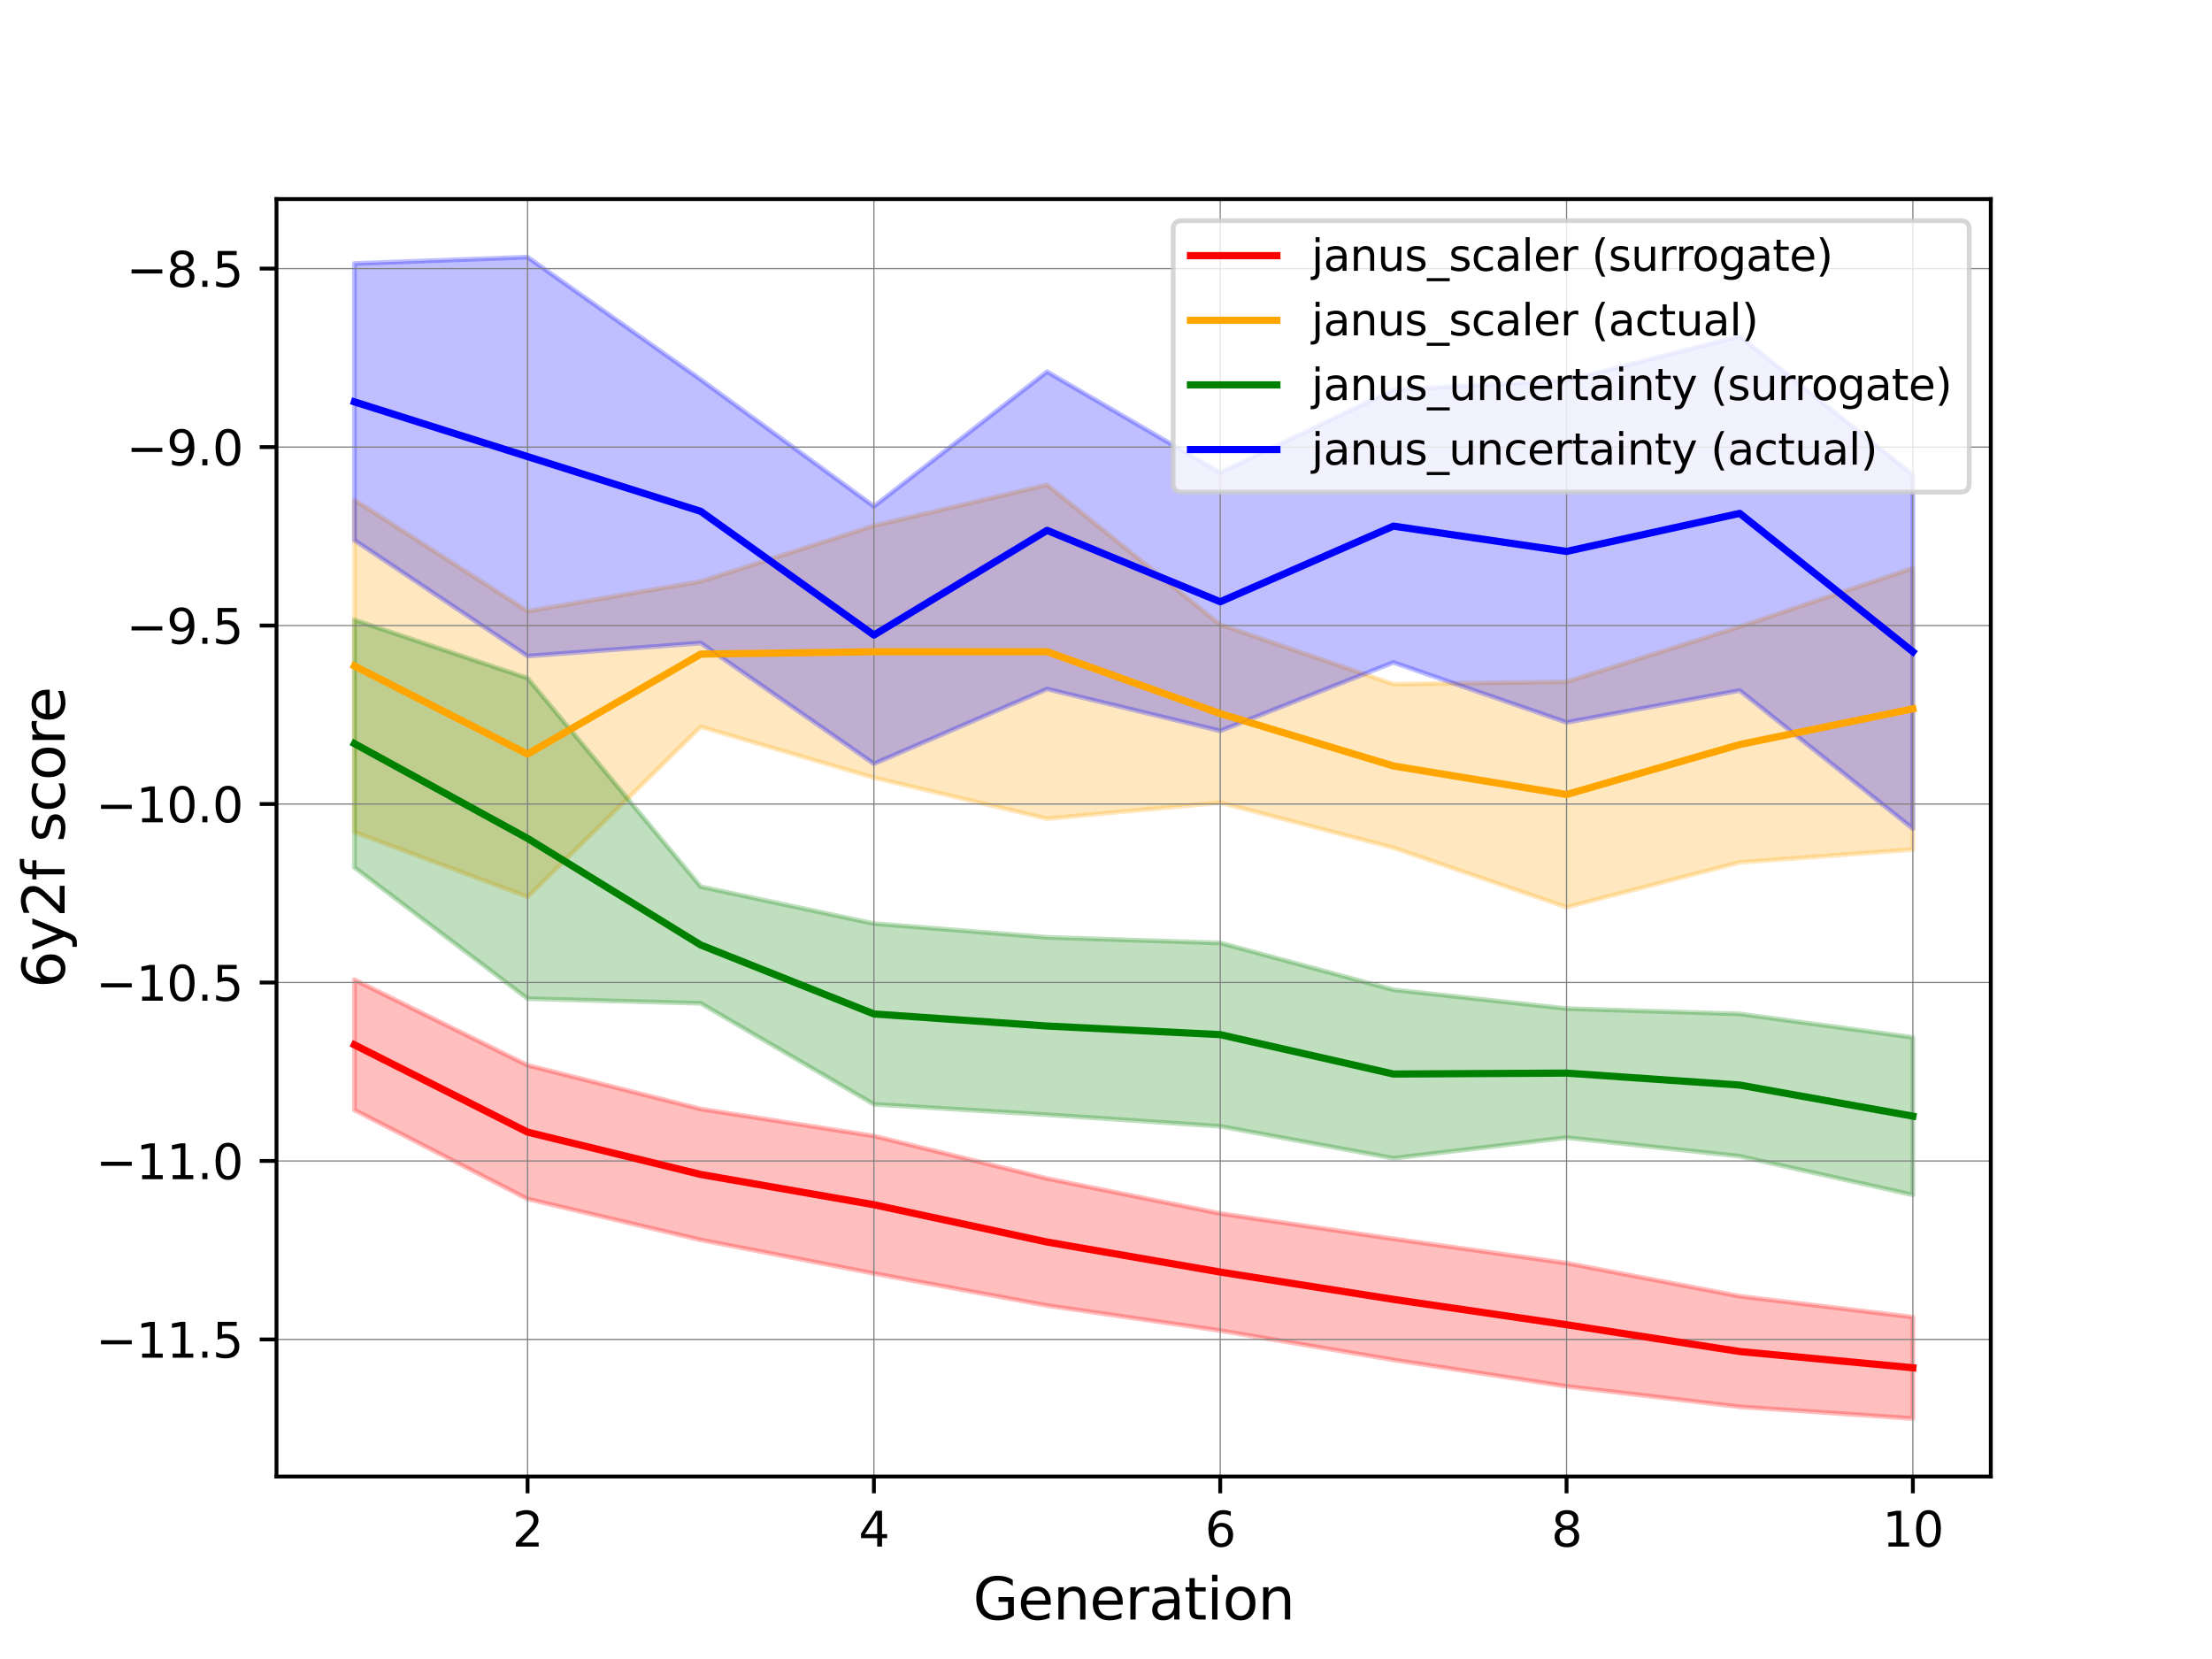 <?xml version="1.0" encoding="utf-8" standalone="no"?>
<!DOCTYPE svg PUBLIC "-//W3C//DTD SVG 1.1//EN"
  "http://www.w3.org/Graphics/SVG/1.1/DTD/svg11.dtd">
<svg xmlns:xlink="http://www.w3.org/1999/xlink" width="460.8pt" height="345.6pt" viewBox="0 0 460.8 345.6" xmlns="http://www.w3.org/2000/svg" version="1.1">
 <defs>
  <style type="text/css">*{stroke-linejoin: round; stroke-linecap: butt}</style>
 </defs>
 <g id="figure_1">
  <g id="patch_1">
   <path d="M 0 345.6 
L 460.8 345.6 
L 460.8 0 
L 0 0 
z
" style="fill: #ffffff"/>
  </g>
  <g id="axes_1">
   <g id="patch_2">
    <path d="M 57.6 307.584 
L 414.72 307.584 
L 414.72 41.472 
L 57.6 41.472 
z
" style="fill: #ffffff"/>
   </g>
   <g id="PolyCollection_1">
    <defs>
     <path id="m46da536f31" d="M 73.833 -114.38 
L 73.833 -141.503 
L 109.905 -123.677 
L 145.978 -114.569 
L 182.051 -108.945 
L 218.124 -100.087 
L 254.196 -92.797 
L 290.269 -87.523 
L 326.342 -82.467 
L 362.415 -75.566 
L 398.487 -71.222 
L 398.487 -50.112 
L 398.487 -50.112 
L 362.415 -52.539 
L 326.342 -56.803 
L 290.269 -62.311 
L 254.196 -68.417 
L 218.124 -73.634 
L 182.051 -80.316 
L 145.978 -87.305 
L 109.905 -95.834 
L 73.833 -114.38 
z
" style="stroke: #ff0000; stroke-opacity: 0.25"/>
    </defs>
    <g clip-path="url(#p6b75616fd6)">
     <use xlink:href="#m46da536f31" x="0" y="345.6" style="fill: #ff0000; fill-opacity: 0.25; stroke: #ff0000; stroke-opacity: 0.25"/>
    </g>
   </g>
   <g id="PolyCollection_2">
    <defs>
     <path id="mf45c4d08e5" d="M 73.833 -172.257 
L 73.833 -241.46 
L 109.905 -218.277 
L 145.978 -224.47 
L 182.051 -236.076 
L 218.124 -244.598 
L 254.196 -215.481 
L 290.269 -203.074 
L 326.342 -203.567 
L 362.415 -215.039 
L 398.487 -227.245 
L 398.487 -168.627 
L 398.487 -168.627 
L 362.415 -165.962 
L 326.342 -156.613 
L 290.269 -169.003 
L 254.196 -178.408 
L 218.124 -175.068 
L 182.051 -183.59 
L 145.978 -194.205 
L 109.905 -158.758 
L 73.833 -172.257 
z
" style="stroke: #ffa500; stroke-opacity: 0.25"/>
    </defs>
    <g clip-path="url(#p6b75616fd6)">
     <use xlink:href="#mf45c4d08e5" x="0" y="345.6" style="fill: #ffa500; fill-opacity: 0.25; stroke: #ffa500; stroke-opacity: 0.25"/>
    </g>
   </g>
   <g id="PolyCollection_3">
    <defs>
     <path id="mfa1b5b3bb3" d="M 73.833 -164.914 
L 73.833 -216.459 
L 109.905 -204.322 
L 145.978 -160.879 
L 182.051 -153.193 
L 218.124 -150.333 
L 254.196 -149.165 
L 290.269 -139.405 
L 326.342 -135.489 
L 362.415 -134.381 
L 398.487 -129.483 
L 398.487 -96.683 
L 398.487 -96.683 
L 362.415 -104.739 
L 326.342 -108.62 
L 290.269 -104.319 
L 254.196 -110.972 
L 218.124 -113.386 
L 182.051 -115.554 
L 145.978 -136.597 
L 109.905 -137.562 
L 73.833 -164.914 
z
" style="stroke: #008000; stroke-opacity: 0.25"/>
    </defs>
    <g clip-path="url(#p6b75616fd6)">
     <use xlink:href="#mfa1b5b3bb3" x="0" y="345.6" style="fill: #008000; fill-opacity: 0.25; stroke: #008000; stroke-opacity: 0.25"/>
    </g>
   </g>
   <g id="PolyCollection_4">
    <defs>
     <path id="m0426d3e3f6" d="M 73.833 -233.068 
L 73.833 -290.698 
L 109.905 -292.032 
L 145.978 -266.519 
L 182.051 -240.118 
L 218.124 -268.155 
L 254.196 -247.141 
L 290.269 -264.397 
L 326.342 -266.344 
L 362.415 -275.55 
L 398.487 -246.688 
L 398.487 -172.978 
L 398.487 -172.978 
L 362.415 -201.76 
L 326.342 -195.115 
L 290.269 -207.602 
L 254.196 -193.345 
L 218.124 -202.074 
L 182.051 -186.488 
L 145.978 -211.641 
L 109.905 -208.931 
L 73.833 -233.068 
z
" style="stroke: #0000ff; stroke-opacity: 0.25"/>
    </defs>
    <g clip-path="url(#p6b75616fd6)">
     <use xlink:href="#m0426d3e3f6" x="0" y="345.6" style="fill: #0000ff; fill-opacity: 0.25; stroke: #0000ff; stroke-opacity: 0.25"/>
    </g>
   </g>
   <g id="matplotlib.axis_1">
    <g id="xtick_1">
     <g id="line2d_1">
      <path d="M 109.905 307.584 
L 109.905 41.472 
" clip-path="url(#p6b75616fd6)" style="fill: none; stroke: #808080; stroke-width: 0.25; stroke-linecap: square"/>
     </g>
     <g id="line2d_2">
      <defs>
       <path id="m26c178582c" d="M 0 0 
L 0 3.5 
" style="stroke: #000000; stroke-width: 0.8"/>
      </defs>
      <g>
       <use xlink:href="#m26c178582c" x="109.905" y="307.584" style="stroke: #000000; stroke-width: 0.8"/>
      </g>
     </g>
     <g id="text_1">
      <!-- 2 -->
      <g transform="translate(106.724 322.182) scale(0.1 -0.1)">
       <defs>
        <path id="DejaVuSans-32" d="M 1228 531 
L 3431 531 
L 3431 0 
L 469 0 
L 469 531 
Q 828 903 1448 1529 
Q 2069 2156 2228 2338 
Q 2531 2678 2651 2914 
Q 2772 3150 2772 3378 
Q 2772 3750 2511 3984 
Q 2250 4219 1831 4219 
Q 1534 4219 1204 4116 
Q 875 4013 500 3803 
L 500 4441 
Q 881 4594 1212 4672 
Q 1544 4750 1819 4750 
Q 2544 4750 2975 4387 
Q 3406 4025 3406 3419 
Q 3406 3131 3298 2873 
Q 3191 2616 2906 2266 
Q 2828 2175 2409 1742 
Q 1991 1309 1228 531 
z
" transform="scale(0.016)"/>
       </defs>
       <use xlink:href="#DejaVuSans-32"/>
      </g>
     </g>
    </g>
    <g id="xtick_2">
     <g id="line2d_3">
      <path d="M 182.051 307.584 
L 182.051 41.472 
" clip-path="url(#p6b75616fd6)" style="fill: none; stroke: #808080; stroke-width: 0.25; stroke-linecap: square"/>
     </g>
     <g id="line2d_4">
      <g>
       <use xlink:href="#m26c178582c" x="182.051" y="307.584" style="stroke: #000000; stroke-width: 0.8"/>
      </g>
     </g>
     <g id="text_2">
      <!-- 4 -->
      <g transform="translate(178.87 322.182) scale(0.1 -0.1)">
       <defs>
        <path id="DejaVuSans-34" d="M 2419 4116 
L 825 1625 
L 2419 1625 
L 2419 4116 
z
M 2253 4666 
L 3047 4666 
L 3047 1625 
L 3713 1625 
L 3713 1100 
L 3047 1100 
L 3047 0 
L 2419 0 
L 2419 1100 
L 313 1100 
L 313 1709 
L 2253 4666 
z
" transform="scale(0.016)"/>
       </defs>
       <use xlink:href="#DejaVuSans-34"/>
      </g>
     </g>
    </g>
    <g id="xtick_3">
     <g id="line2d_5">
      <path d="M 254.196 307.584 
L 254.196 41.472 
" clip-path="url(#p6b75616fd6)" style="fill: none; stroke: #808080; stroke-width: 0.25; stroke-linecap: square"/>
     </g>
     <g id="line2d_6">
      <g>
       <use xlink:href="#m26c178582c" x="254.196" y="307.584" style="stroke: #000000; stroke-width: 0.8"/>
      </g>
     </g>
     <g id="text_3">
      <!-- 6 -->
      <g transform="translate(251.015 322.182) scale(0.1 -0.1)">
       <defs>
        <path id="DejaVuSans-36" d="M 2113 2584 
Q 1688 2584 1439 2293 
Q 1191 2003 1191 1497 
Q 1191 994 1439 701 
Q 1688 409 2113 409 
Q 2538 409 2786 701 
Q 3034 994 3034 1497 
Q 3034 2003 2786 2293 
Q 2538 2584 2113 2584 
z
M 3366 4563 
L 3366 3988 
Q 3128 4100 2886 4159 
Q 2644 4219 2406 4219 
Q 1781 4219 1451 3797 
Q 1122 3375 1075 2522 
Q 1259 2794 1537 2939 
Q 1816 3084 2150 3084 
Q 2853 3084 3261 2657 
Q 3669 2231 3669 1497 
Q 3669 778 3244 343 
Q 2819 -91 2113 -91 
Q 1303 -91 875 529 
Q 447 1150 447 2328 
Q 447 3434 972 4092 
Q 1497 4750 2381 4750 
Q 2619 4750 2861 4703 
Q 3103 4656 3366 4563 
z
" transform="scale(0.016)"/>
       </defs>
       <use xlink:href="#DejaVuSans-36"/>
      </g>
     </g>
    </g>
    <g id="xtick_4">
     <g id="line2d_7">
      <path d="M 326.342 307.584 
L 326.342 41.472 
" clip-path="url(#p6b75616fd6)" style="fill: none; stroke: #808080; stroke-width: 0.25; stroke-linecap: square"/>
     </g>
     <g id="line2d_8">
      <g>
       <use xlink:href="#m26c178582c" x="326.342" y="307.584" style="stroke: #000000; stroke-width: 0.8"/>
      </g>
     </g>
     <g id="text_4">
      <!-- 8 -->
      <g transform="translate(323.161 322.182) scale(0.1 -0.1)">
       <defs>
        <path id="DejaVuSans-38" d="M 2034 2216 
Q 1584 2216 1326 1975 
Q 1069 1734 1069 1313 
Q 1069 891 1326 650 
Q 1584 409 2034 409 
Q 2484 409 2743 651 
Q 3003 894 3003 1313 
Q 3003 1734 2745 1975 
Q 2488 2216 2034 2216 
z
M 1403 2484 
Q 997 2584 770 2862 
Q 544 3141 544 3541 
Q 544 4100 942 4425 
Q 1341 4750 2034 4750 
Q 2731 4750 3128 4425 
Q 3525 4100 3525 3541 
Q 3525 3141 3298 2862 
Q 3072 2584 2669 2484 
Q 3125 2378 3379 2068 
Q 3634 1759 3634 1313 
Q 3634 634 3220 271 
Q 2806 -91 2034 -91 
Q 1263 -91 848 271 
Q 434 634 434 1313 
Q 434 1759 690 2068 
Q 947 2378 1403 2484 
z
M 1172 3481 
Q 1172 3119 1398 2916 
Q 1625 2713 2034 2713 
Q 2441 2713 2670 2916 
Q 2900 3119 2900 3481 
Q 2900 3844 2670 4047 
Q 2441 4250 2034 4250 
Q 1625 4250 1398 4047 
Q 1172 3844 1172 3481 
z
" transform="scale(0.016)"/>
       </defs>
       <use xlink:href="#DejaVuSans-38"/>
      </g>
     </g>
    </g>
    <g id="xtick_5">
     <g id="line2d_9">
      <path d="M 398.487 307.584 
L 398.487 41.472 
" clip-path="url(#p6b75616fd6)" style="fill: none; stroke: #808080; stroke-width: 0.25; stroke-linecap: square"/>
     </g>
     <g id="line2d_10">
      <g>
       <use xlink:href="#m26c178582c" x="398.487" y="307.584" style="stroke: #000000; stroke-width: 0.8"/>
      </g>
     </g>
     <g id="text_5">
      <!-- 10 -->
      <g transform="translate(392.125 322.182) scale(0.1 -0.1)">
       <defs>
        <path id="DejaVuSans-31" d="M 794 531 
L 1825 531 
L 1825 4091 
L 703 3866 
L 703 4441 
L 1819 4666 
L 2450 4666 
L 2450 531 
L 3481 531 
L 3481 0 
L 794 0 
L 794 531 
z
" transform="scale(0.016)"/>
        <path id="DejaVuSans-30" d="M 2034 4250 
Q 1547 4250 1301 3770 
Q 1056 3291 1056 2328 
Q 1056 1369 1301 889 
Q 1547 409 2034 409 
Q 2525 409 2770 889 
Q 3016 1369 3016 2328 
Q 3016 3291 2770 3770 
Q 2525 4250 2034 4250 
z
M 2034 4750 
Q 2819 4750 3233 4129 
Q 3647 3509 3647 2328 
Q 3647 1150 3233 529 
Q 2819 -91 2034 -91 
Q 1250 -91 836 529 
Q 422 1150 422 2328 
Q 422 3509 836 4129 
Q 1250 4750 2034 4750 
z
" transform="scale(0.016)"/>
       </defs>
       <use xlink:href="#DejaVuSans-31"/>
       <use xlink:href="#DejaVuSans-30" x="63.623"/>
      </g>
     </g>
    </g>
    <g id="text_6">
     <!-- Generation -->
     <g transform="translate(202.688 337.38) scale(0.12 -0.12)">
      <defs>
       <path id="DejaVuSans-47" d="M 3809 666 
L 3809 1919 
L 2778 1919 
L 2778 2438 
L 4434 2438 
L 4434 434 
Q 4069 175 3628 42 
Q 3188 -91 2688 -91 
Q 1594 -91 976 548 
Q 359 1188 359 2328 
Q 359 3472 976 4111 
Q 1594 4750 2688 4750 
Q 3144 4750 3555 4637 
Q 3966 4525 4313 4306 
L 4313 3634 
Q 3963 3931 3569 4081 
Q 3175 4231 2741 4231 
Q 1884 4231 1454 3753 
Q 1025 3275 1025 2328 
Q 1025 1384 1454 906 
Q 1884 428 2741 428 
Q 3075 428 3337 486 
Q 3600 544 3809 666 
z
" transform="scale(0.016)"/>
       <path id="DejaVuSans-65" d="M 3597 1894 
L 3597 1613 
L 953 1613 
Q 991 1019 1311 708 
Q 1631 397 2203 397 
Q 2534 397 2845 478 
Q 3156 559 3463 722 
L 3463 178 
Q 3153 47 2828 -22 
Q 2503 -91 2169 -91 
Q 1331 -91 842 396 
Q 353 884 353 1716 
Q 353 2575 817 3079 
Q 1281 3584 2069 3584 
Q 2775 3584 3186 3129 
Q 3597 2675 3597 1894 
z
M 3022 2063 
Q 3016 2534 2758 2815 
Q 2500 3097 2075 3097 
Q 1594 3097 1305 2825 
Q 1016 2553 972 2059 
L 3022 2063 
z
" transform="scale(0.016)"/>
       <path id="DejaVuSans-6e" d="M 3513 2113 
L 3513 0 
L 2938 0 
L 2938 2094 
Q 2938 2591 2744 2837 
Q 2550 3084 2163 3084 
Q 1697 3084 1428 2787 
Q 1159 2491 1159 1978 
L 1159 0 
L 581 0 
L 581 3500 
L 1159 3500 
L 1159 2956 
Q 1366 3272 1645 3428 
Q 1925 3584 2291 3584 
Q 2894 3584 3203 3211 
Q 3513 2838 3513 2113 
z
" transform="scale(0.016)"/>
       <path id="DejaVuSans-72" d="M 2631 2963 
Q 2534 3019 2420 3045 
Q 2306 3072 2169 3072 
Q 1681 3072 1420 2755 
Q 1159 2438 1159 1844 
L 1159 0 
L 581 0 
L 581 3500 
L 1159 3500 
L 1159 2956 
Q 1341 3275 1631 3429 
Q 1922 3584 2338 3584 
Q 2397 3584 2469 3576 
Q 2541 3569 2628 3553 
L 2631 2963 
z
" transform="scale(0.016)"/>
       <path id="DejaVuSans-61" d="M 2194 1759 
Q 1497 1759 1228 1600 
Q 959 1441 959 1056 
Q 959 750 1161 570 
Q 1363 391 1709 391 
Q 2188 391 2477 730 
Q 2766 1069 2766 1631 
L 2766 1759 
L 2194 1759 
z
M 3341 1997 
L 3341 0 
L 2766 0 
L 2766 531 
Q 2569 213 2275 61 
Q 1981 -91 1556 -91 
Q 1019 -91 701 211 
Q 384 513 384 1019 
Q 384 1609 779 1909 
Q 1175 2209 1959 2209 
L 2766 2209 
L 2766 2266 
Q 2766 2663 2505 2880 
Q 2244 3097 1772 3097 
Q 1472 3097 1187 3025 
Q 903 2953 641 2809 
L 641 3341 
Q 956 3463 1253 3523 
Q 1550 3584 1831 3584 
Q 2591 3584 2966 3190 
Q 3341 2797 3341 1997 
z
" transform="scale(0.016)"/>
       <path id="DejaVuSans-74" d="M 1172 4494 
L 1172 3500 
L 2356 3500 
L 2356 3053 
L 1172 3053 
L 1172 1153 
Q 1172 725 1289 603 
Q 1406 481 1766 481 
L 2356 481 
L 2356 0 
L 1766 0 
Q 1100 0 847 248 
Q 594 497 594 1153 
L 594 3053 
L 172 3053 
L 172 3500 
L 594 3500 
L 594 4494 
L 1172 4494 
z
" transform="scale(0.016)"/>
       <path id="DejaVuSans-69" d="M 603 3500 
L 1178 3500 
L 1178 0 
L 603 0 
L 603 3500 
z
M 603 4863 
L 1178 4863 
L 1178 4134 
L 603 4134 
L 603 4863 
z
" transform="scale(0.016)"/>
       <path id="DejaVuSans-6f" d="M 1959 3097 
Q 1497 3097 1228 2736 
Q 959 2375 959 1747 
Q 959 1119 1226 758 
Q 1494 397 1959 397 
Q 2419 397 2687 759 
Q 2956 1122 2956 1747 
Q 2956 2369 2687 2733 
Q 2419 3097 1959 3097 
z
M 1959 3584 
Q 2709 3584 3137 3096 
Q 3566 2609 3566 1747 
Q 3566 888 3137 398 
Q 2709 -91 1959 -91 
Q 1206 -91 779 398 
Q 353 888 353 1747 
Q 353 2609 779 3096 
Q 1206 3584 1959 3584 
z
" transform="scale(0.016)"/>
      </defs>
      <use xlink:href="#DejaVuSans-47"/>
      <use xlink:href="#DejaVuSans-65" x="77.49"/>
      <use xlink:href="#DejaVuSans-6e" x="139.014"/>
      <use xlink:href="#DejaVuSans-65" x="202.393"/>
      <use xlink:href="#DejaVuSans-72" x="263.916"/>
      <use xlink:href="#DejaVuSans-61" x="305.029"/>
      <use xlink:href="#DejaVuSans-74" x="366.309"/>
      <use xlink:href="#DejaVuSans-69" x="405.518"/>
      <use xlink:href="#DejaVuSans-6f" x="433.301"/>
      <use xlink:href="#DejaVuSans-6e" x="494.482"/>
     </g>
    </g>
   </g>
   <g id="matplotlib.axis_2">
    <g id="ytick_1">
     <g id="line2d_11">
      <path d="M 57.6 279.028 
L 414.72 279.028 
" clip-path="url(#p6b75616fd6)" style="fill: none; stroke: #808080; stroke-width: 0.25; stroke-linecap: square"/>
     </g>
     <g id="line2d_12">
      <defs>
       <path id="m08090eca42" d="M 0 0 
L -3.5 0 
" style="stroke: #000000; stroke-width: 0.8"/>
      </defs>
      <g>
       <use xlink:href="#m08090eca42" x="57.6" y="279.028" style="stroke: #000000; stroke-width: 0.8"/>
      </g>
     </g>
     <g id="text_7">
      <!-- −11.5 -->
      <g transform="translate(19.955 282.827) scale(0.1 -0.1)">
       <defs>
        <path id="DejaVuSans-2212" d="M 678 2272 
L 4684 2272 
L 4684 1741 
L 678 1741 
L 678 2272 
z
" transform="scale(0.016)"/>
        <path id="DejaVuSans-2e" d="M 684 794 
L 1344 794 
L 1344 0 
L 684 0 
L 684 794 
z
" transform="scale(0.016)"/>
        <path id="DejaVuSans-35" d="M 691 4666 
L 3169 4666 
L 3169 4134 
L 1269 4134 
L 1269 2991 
Q 1406 3038 1543 3061 
Q 1681 3084 1819 3084 
Q 2600 3084 3056 2656 
Q 3513 2228 3513 1497 
Q 3513 744 3044 326 
Q 2575 -91 1722 -91 
Q 1428 -91 1123 -41 
Q 819 9 494 109 
L 494 744 
Q 775 591 1075 516 
Q 1375 441 1709 441 
Q 2250 441 2565 725 
Q 2881 1009 2881 1497 
Q 2881 1984 2565 2268 
Q 2250 2553 1709 2553 
Q 1456 2553 1204 2497 
Q 953 2441 691 2322 
L 691 4666 
z
" transform="scale(0.016)"/>
       </defs>
       <use xlink:href="#DejaVuSans-2212"/>
       <use xlink:href="#DejaVuSans-31" x="83.789"/>
       <use xlink:href="#DejaVuSans-31" x="147.412"/>
       <use xlink:href="#DejaVuSans-2e" x="211.035"/>
       <use xlink:href="#DejaVuSans-35" x="242.822"/>
      </g>
     </g>
    </g>
    <g id="ytick_2">
     <g id="line2d_13">
      <path d="M 57.6 241.849 
L 414.72 241.849 
" clip-path="url(#p6b75616fd6)" style="fill: none; stroke: #808080; stroke-width: 0.25; stroke-linecap: square"/>
     </g>
     <g id="line2d_14">
      <g>
       <use xlink:href="#m08090eca42" x="57.6" y="241.849" style="stroke: #000000; stroke-width: 0.8"/>
      </g>
     </g>
     <g id="text_8">
      <!-- −11.0 -->
      <g transform="translate(19.955 245.649) scale(0.1 -0.1)">
       <use xlink:href="#DejaVuSans-2212"/>
       <use xlink:href="#DejaVuSans-31" x="83.789"/>
       <use xlink:href="#DejaVuSans-31" x="147.412"/>
       <use xlink:href="#DejaVuSans-2e" x="211.035"/>
       <use xlink:href="#DejaVuSans-30" x="242.822"/>
      </g>
     </g>
    </g>
    <g id="ytick_3">
     <g id="line2d_15">
      <path d="M 57.6 204.671 
L 414.72 204.671 
" clip-path="url(#p6b75616fd6)" style="fill: none; stroke: #808080; stroke-width: 0.25; stroke-linecap: square"/>
     </g>
     <g id="line2d_16">
      <g>
       <use xlink:href="#m08090eca42" x="57.6" y="204.671" style="stroke: #000000; stroke-width: 0.8"/>
      </g>
     </g>
     <g id="text_9">
      <!-- −10.5 -->
      <g transform="translate(19.955 208.47) scale(0.1 -0.1)">
       <use xlink:href="#DejaVuSans-2212"/>
       <use xlink:href="#DejaVuSans-31" x="83.789"/>
       <use xlink:href="#DejaVuSans-30" x="147.412"/>
       <use xlink:href="#DejaVuSans-2e" x="211.035"/>
       <use xlink:href="#DejaVuSans-35" x="242.822"/>
      </g>
     </g>
    </g>
    <g id="ytick_4">
     <g id="line2d_17">
      <path d="M 57.6 167.493 
L 414.72 167.493 
" clip-path="url(#p6b75616fd6)" style="fill: none; stroke: #808080; stroke-width: 0.25; stroke-linecap: square"/>
     </g>
     <g id="line2d_18">
      <g>
       <use xlink:href="#m08090eca42" x="57.6" y="167.493" style="stroke: #000000; stroke-width: 0.8"/>
      </g>
     </g>
     <g id="text_10">
      <!-- −10.0 -->
      <g transform="translate(19.955 171.292) scale(0.1 -0.1)">
       <use xlink:href="#DejaVuSans-2212"/>
       <use xlink:href="#DejaVuSans-31" x="83.789"/>
       <use xlink:href="#DejaVuSans-30" x="147.412"/>
       <use xlink:href="#DejaVuSans-2e" x="211.035"/>
       <use xlink:href="#DejaVuSans-30" x="242.822"/>
      </g>
     </g>
    </g>
    <g id="ytick_5">
     <g id="line2d_19">
      <path d="M 57.6 130.314 
L 414.72 130.314 
" clip-path="url(#p6b75616fd6)" style="fill: none; stroke: #808080; stroke-width: 0.25; stroke-linecap: square"/>
     </g>
     <g id="line2d_20">
      <g>
       <use xlink:href="#m08090eca42" x="57.6" y="130.314" style="stroke: #000000; stroke-width: 0.8"/>
      </g>
     </g>
     <g id="text_11">
      <!-- −9.5 -->
      <g transform="translate(26.317 134.113) scale(0.1 -0.1)">
       <defs>
        <path id="DejaVuSans-39" d="M 703 97 
L 703 672 
Q 941 559 1184 500 
Q 1428 441 1663 441 
Q 2288 441 2617 861 
Q 2947 1281 2994 2138 
Q 2813 1869 2534 1725 
Q 2256 1581 1919 1581 
Q 1219 1581 811 2004 
Q 403 2428 403 3163 
Q 403 3881 828 4315 
Q 1253 4750 1959 4750 
Q 2769 4750 3195 4129 
Q 3622 3509 3622 2328 
Q 3622 1225 3098 567 
Q 2575 -91 1691 -91 
Q 1453 -91 1209 -44 
Q 966 3 703 97 
z
M 1959 2075 
Q 2384 2075 2632 2365 
Q 2881 2656 2881 3163 
Q 2881 3666 2632 3958 
Q 2384 4250 1959 4250 
Q 1534 4250 1286 3958 
Q 1038 3666 1038 3163 
Q 1038 2656 1286 2365 
Q 1534 2075 1959 2075 
z
" transform="scale(0.016)"/>
       </defs>
       <use xlink:href="#DejaVuSans-2212"/>
       <use xlink:href="#DejaVuSans-39" x="83.789"/>
       <use xlink:href="#DejaVuSans-2e" x="147.412"/>
       <use xlink:href="#DejaVuSans-35" x="179.199"/>
      </g>
     </g>
    </g>
    <g id="ytick_6">
     <g id="line2d_21">
      <path d="M 57.6 93.136 
L 414.72 93.136 
" clip-path="url(#p6b75616fd6)" style="fill: none; stroke: #808080; stroke-width: 0.25; stroke-linecap: square"/>
     </g>
     <g id="line2d_22">
      <g>
       <use xlink:href="#m08090eca42" x="57.6" y="93.136" style="stroke: #000000; stroke-width: 0.8"/>
      </g>
     </g>
     <g id="text_12">
      <!-- −9.0 -->
      <g transform="translate(26.317 96.935) scale(0.1 -0.1)">
       <use xlink:href="#DejaVuSans-2212"/>
       <use xlink:href="#DejaVuSans-39" x="83.789"/>
       <use xlink:href="#DejaVuSans-2e" x="147.412"/>
       <use xlink:href="#DejaVuSans-30" x="179.199"/>
      </g>
     </g>
    </g>
    <g id="ytick_7">
     <g id="line2d_23">
      <path d="M 57.6 55.957 
L 414.72 55.957 
" clip-path="url(#p6b75616fd6)" style="fill: none; stroke: #808080; stroke-width: 0.25; stroke-linecap: square"/>
     </g>
     <g id="line2d_24">
      <g>
       <use xlink:href="#m08090eca42" x="57.6" y="55.957" style="stroke: #000000; stroke-width: 0.8"/>
      </g>
     </g>
     <g id="text_13">
      <!-- −8.5 -->
      <g transform="translate(26.317 59.756) scale(0.1 -0.1)">
       <use xlink:href="#DejaVuSans-2212"/>
       <use xlink:href="#DejaVuSans-38" x="83.789"/>
       <use xlink:href="#DejaVuSans-2e" x="147.412"/>
       <use xlink:href="#DejaVuSans-35" x="179.199"/>
      </g>
     </g>
    </g>
    <g id="text_14">
     <!-- 6y2f score -->
     <g transform="translate(13.459 205.853) rotate(-90) scale(0.12 -0.12)">
      <defs>
       <path id="DejaVuSans-79" d="M 2059 -325 
Q 1816 -950 1584 -1140 
Q 1353 -1331 966 -1331 
L 506 -1331 
L 506 -850 
L 844 -850 
Q 1081 -850 1212 -737 
Q 1344 -625 1503 -206 
L 1606 56 
L 191 3500 
L 800 3500 
L 1894 763 
L 2988 3500 
L 3597 3500 
L 2059 -325 
z
" transform="scale(0.016)"/>
       <path id="DejaVuSans-66" d="M 2375 4863 
L 2375 4384 
L 1825 4384 
Q 1516 4384 1395 4259 
Q 1275 4134 1275 3809 
L 1275 3500 
L 2222 3500 
L 2222 3053 
L 1275 3053 
L 1275 0 
L 697 0 
L 697 3053 
L 147 3053 
L 147 3500 
L 697 3500 
L 697 3744 
Q 697 4328 969 4595 
Q 1241 4863 1831 4863 
L 2375 4863 
z
" transform="scale(0.016)"/>
       <path id="DejaVuSans-20" transform="scale(0.016)"/>
       <path id="DejaVuSans-73" d="M 2834 3397 
L 2834 2853 
Q 2591 2978 2328 3040 
Q 2066 3103 1784 3103 
Q 1356 3103 1142 2972 
Q 928 2841 928 2578 
Q 928 2378 1081 2264 
Q 1234 2150 1697 2047 
L 1894 2003 
Q 2506 1872 2764 1633 
Q 3022 1394 3022 966 
Q 3022 478 2636 193 
Q 2250 -91 1575 -91 
Q 1294 -91 989 -36 
Q 684 19 347 128 
L 347 722 
Q 666 556 975 473 
Q 1284 391 1588 391 
Q 1994 391 2212 530 
Q 2431 669 2431 922 
Q 2431 1156 2273 1281 
Q 2116 1406 1581 1522 
L 1381 1569 
Q 847 1681 609 1914 
Q 372 2147 372 2553 
Q 372 3047 722 3315 
Q 1072 3584 1716 3584 
Q 2034 3584 2315 3537 
Q 2597 3491 2834 3397 
z
" transform="scale(0.016)"/>
       <path id="DejaVuSans-63" d="M 3122 3366 
L 3122 2828 
Q 2878 2963 2633 3030 
Q 2388 3097 2138 3097 
Q 1578 3097 1268 2742 
Q 959 2388 959 1747 
Q 959 1106 1268 751 
Q 1578 397 2138 397 
Q 2388 397 2633 464 
Q 2878 531 3122 666 
L 3122 134 
Q 2881 22 2623 -34 
Q 2366 -91 2075 -91 
Q 1284 -91 818 406 
Q 353 903 353 1747 
Q 353 2603 823 3093 
Q 1294 3584 2113 3584 
Q 2378 3584 2631 3529 
Q 2884 3475 3122 3366 
z
" transform="scale(0.016)"/>
      </defs>
      <use xlink:href="#DejaVuSans-36"/>
      <use xlink:href="#DejaVuSans-79" x="63.623"/>
      <use xlink:href="#DejaVuSans-32" x="122.803"/>
      <use xlink:href="#DejaVuSans-66" x="186.426"/>
      <use xlink:href="#DejaVuSans-20" x="221.631"/>
      <use xlink:href="#DejaVuSans-73" x="253.418"/>
      <use xlink:href="#DejaVuSans-63" x="305.518"/>
      <use xlink:href="#DejaVuSans-6f" x="360.498"/>
      <use xlink:href="#DejaVuSans-72" x="421.68"/>
      <use xlink:href="#DejaVuSans-65" x="460.543"/>
     </g>
    </g>
   </g>
   <g id="line2d_25">
    <path d="M 73.833 217.659 
L 109.905 235.844 
L 145.978 244.663 
L 182.051 250.97 
L 218.124 258.739 
L 254.196 264.993 
L 290.269 270.683 
L 326.342 275.965 
L 362.415 281.548 
L 398.487 284.933 
" clip-path="url(#p6b75616fd6)" style="fill: none; stroke: #ff0000; stroke-width: 1.5; stroke-linecap: square"/>
   </g>
   <g id="line2d_26">
    <path d="M 73.833 204.097 
L 109.905 221.923 
L 145.978 231.031 
L 182.051 236.655 
L 218.124 245.513 
L 254.196 252.803 
L 290.269 258.077 
L 326.342 263.133 
L 362.415 270.034 
L 398.487 274.378 
" clip-path="url(#p6b75616fd6)" style="fill: none; stroke: #ff0000; stroke-opacity: 0.25; stroke-width: 0.1; stroke-linecap: square"/>
   </g>
   <g id="line2d_27">
    <path d="M 73.833 231.22 
L 109.905 249.766 
L 145.978 258.295 
L 182.051 265.284 
L 218.124 271.966 
L 254.196 277.183 
L 290.269 283.289 
L 326.342 288.797 
L 362.415 293.061 
L 398.487 295.488 
" clip-path="url(#p6b75616fd6)" style="fill: none; stroke: #ff0000; stroke-opacity: 0.25; stroke-width: 0.1; stroke-linecap: square"/>
   </g>
   <g id="line2d_28">
    <path d="M 73.833 138.741 
L 109.905 157.083 
L 145.978 136.263 
L 182.051 135.767 
L 218.124 135.767 
L 254.196 148.655 
L 290.269 159.561 
L 326.342 165.51 
L 362.415 155.1 
L 398.487 147.664 
" clip-path="url(#p6b75616fd6)" style="fill: none; stroke: #ffa500; stroke-width: 1.5; stroke-linecap: square"/>
   </g>
   <g id="line2d_29">
    <path d="M 73.833 104.14 
L 109.905 127.323 
L 145.978 121.13 
L 182.051 109.524 
L 218.124 101.002 
L 254.196 130.119 
L 290.269 142.526 
L 326.342 142.033 
L 362.415 130.561 
L 398.487 118.355 
" clip-path="url(#p6b75616fd6)" style="fill: none; stroke: #ffa500; stroke-opacity: 0.25; stroke-width: 0.1; stroke-linecap: square"/>
   </g>
   <g id="line2d_30">
    <path d="M 73.833 173.343 
L 109.905 186.842 
L 145.978 151.395 
L 182.051 162.01 
L 218.124 170.532 
L 254.196 167.192 
L 290.269 176.597 
L 326.342 188.987 
L 362.415 179.638 
L 398.487 176.973 
" clip-path="url(#p6b75616fd6)" style="fill: none; stroke: #ffa500; stroke-opacity: 0.25; stroke-width: 0.1; stroke-linecap: square"/>
   </g>
   <g id="line2d_31">
    <path d="M 73.833 154.914 
L 109.905 174.658 
L 145.978 196.862 
L 182.051 211.226 
L 218.124 213.741 
L 254.196 215.531 
L 290.269 223.738 
L 326.342 223.546 
L 362.415 226.04 
L 398.487 232.517 
" clip-path="url(#p6b75616fd6)" style="fill: none; stroke: #008000; stroke-width: 1.5; stroke-linecap: square"/>
   </g>
   <g id="line2d_32">
    <path d="M 73.833 129.141 
L 109.905 141.278 
L 145.978 184.721 
L 182.051 192.407 
L 218.124 195.267 
L 254.196 196.435 
L 290.269 206.195 
L 326.342 210.111 
L 362.415 211.219 
L 398.487 216.117 
" clip-path="url(#p6b75616fd6)" style="fill: none; stroke: #008000; stroke-opacity: 0.25; stroke-width: 0.1; stroke-linecap: square"/>
   </g>
   <g id="line2d_33">
    <path d="M 73.833 180.686 
L 109.905 208.038 
L 145.978 209.003 
L 182.051 230.046 
L 218.124 232.214 
L 254.196 234.628 
L 290.269 241.281 
L 326.342 236.98 
L 362.415 240.861 
L 398.487 248.917 
" clip-path="url(#p6b75616fd6)" style="fill: none; stroke: #008000; stroke-opacity: 0.25; stroke-width: 0.1; stroke-linecap: square"/>
   </g>
   <g id="line2d_34">
    <path d="M 73.833 83.717 
L 109.905 95.118 
L 145.978 106.52 
L 182.051 132.297 
L 218.124 110.486 
L 254.196 125.357 
L 290.269 109.6 
L 326.342 114.871 
L 362.415 106.945 
L 398.487 135.767 
" clip-path="url(#p6b75616fd6)" style="fill: none; stroke: #0000ff; stroke-width: 1.5; stroke-linecap: square"/>
   </g>
   <g id="line2d_35">
    <path d="M 73.833 54.902 
L 109.905 53.568 
L 145.978 79.081 
L 182.051 105.482 
L 218.124 77.445 
L 254.196 98.459 
L 290.269 81.203 
L 326.342 79.256 
L 362.415 70.05 
L 398.487 98.912 
" clip-path="url(#p6b75616fd6)" style="fill: none; stroke: #0000ff; stroke-opacity: 0.25; stroke-width: 0.1; stroke-linecap: square"/>
   </g>
   <g id="line2d_36">
    <path d="M 73.833 112.532 
L 109.905 136.669 
L 145.978 133.959 
L 182.051 159.112 
L 218.124 143.526 
L 254.196 152.255 
L 290.269 137.998 
L 326.342 150.485 
L 362.415 143.84 
L 398.487 172.622 
" clip-path="url(#p6b75616fd6)" style="fill: none; stroke: #0000ff; stroke-opacity: 0.25; stroke-width: 0.1; stroke-linecap: square"/>
   </g>
   <g id="patch_3">
    <path d="M 57.6 307.584 
L 57.6 41.472 
" style="fill: none; stroke: #000000; stroke-width: 0.8; stroke-linejoin: miter; stroke-linecap: square"/>
   </g>
   <g id="patch_4">
    <path d="M 414.72 307.584 
L 414.72 41.472 
" style="fill: none; stroke: #000000; stroke-width: 0.8; stroke-linejoin: miter; stroke-linecap: square"/>
   </g>
   <g id="patch_5">
    <path d="M 57.6 307.584 
L 414.72 307.584 
" style="fill: none; stroke: #000000; stroke-width: 0.8; stroke-linejoin: miter; stroke-linecap: square"/>
   </g>
   <g id="patch_6">
    <path d="M 57.6 41.472 
L 414.72 41.472 
" style="fill: none; stroke: #000000; stroke-width: 0.8; stroke-linejoin: miter; stroke-linecap: square"/>
   </g>
   <g id="legend_1">
    <g id="patch_7">
     <path d="M 246.195 102.514 
L 408.42 102.514 
Q 410.22 102.514 410.22 100.715 
L 410.22 47.772 
Q 410.22 45.972 408.42 45.972 
L 246.195 45.972 
Q 244.395 45.972 244.395 47.772 
L 244.395 100.715 
Q 244.395 102.514 246.195 102.514 
z
" style="fill: #ffffff; opacity: 0.8; stroke: #cccccc; stroke-linejoin: miter"/>
    </g>
    <g id="line2d_37">
     <path d="M 247.995 53.261 
L 256.995 53.261 
L 265.995 53.261 
" style="fill: none; stroke: #ff0000; stroke-width: 1.5; stroke-linecap: square"/>
    </g>
    <g id="text_15">
     <!-- janus_scaler (surrogate) -->
     <g transform="translate(273.195 56.411) scale(0.09 -0.09)">
      <defs>
       <path id="DejaVuSans-6a" d="M 603 3500 
L 1178 3500 
L 1178 -63 
Q 1178 -731 923 -1031 
Q 669 -1331 103 -1331 
L -116 -1331 
L -116 -844 
L 38 -844 
Q 366 -844 484 -692 
Q 603 -541 603 -63 
L 603 3500 
z
M 603 4863 
L 1178 4863 
L 1178 4134 
L 603 4134 
L 603 4863 
z
" transform="scale(0.016)"/>
       <path id="DejaVuSans-75" d="M 544 1381 
L 544 3500 
L 1119 3500 
L 1119 1403 
Q 1119 906 1312 657 
Q 1506 409 1894 409 
Q 2359 409 2629 706 
Q 2900 1003 2900 1516 
L 2900 3500 
L 3475 3500 
L 3475 0 
L 2900 0 
L 2900 538 
Q 2691 219 2414 64 
Q 2138 -91 1772 -91 
Q 1169 -91 856 284 
Q 544 659 544 1381 
z
M 1991 3584 
L 1991 3584 
z
" transform="scale(0.016)"/>
       <path id="DejaVuSans-5f" d="M 3263 -1063 
L 3263 -1509 
L -63 -1509 
L -63 -1063 
L 3263 -1063 
z
" transform="scale(0.016)"/>
       <path id="DejaVuSans-6c" d="M 603 4863 
L 1178 4863 
L 1178 0 
L 603 0 
L 603 4863 
z
" transform="scale(0.016)"/>
       <path id="DejaVuSans-28" d="M 1984 4856 
Q 1566 4138 1362 3434 
Q 1159 2731 1159 2009 
Q 1159 1288 1364 580 
Q 1569 -128 1984 -844 
L 1484 -844 
Q 1016 -109 783 600 
Q 550 1309 550 2009 
Q 550 2706 781 3412 
Q 1013 4119 1484 4856 
L 1984 4856 
z
" transform="scale(0.016)"/>
       <path id="DejaVuSans-67" d="M 2906 1791 
Q 2906 2416 2648 2759 
Q 2391 3103 1925 3103 
Q 1463 3103 1205 2759 
Q 947 2416 947 1791 
Q 947 1169 1205 825 
Q 1463 481 1925 481 
Q 2391 481 2648 825 
Q 2906 1169 2906 1791 
z
M 3481 434 
Q 3481 -459 3084 -895 
Q 2688 -1331 1869 -1331 
Q 1566 -1331 1297 -1286 
Q 1028 -1241 775 -1147 
L 775 -588 
Q 1028 -725 1275 -790 
Q 1522 -856 1778 -856 
Q 2344 -856 2625 -561 
Q 2906 -266 2906 331 
L 2906 616 
Q 2728 306 2450 153 
Q 2172 0 1784 0 
Q 1141 0 747 490 
Q 353 981 353 1791 
Q 353 2603 747 3093 
Q 1141 3584 1784 3584 
Q 2172 3584 2450 3431 
Q 2728 3278 2906 2969 
L 2906 3500 
L 3481 3500 
L 3481 434 
z
" transform="scale(0.016)"/>
       <path id="DejaVuSans-29" d="M 513 4856 
L 1013 4856 
Q 1481 4119 1714 3412 
Q 1947 2706 1947 2009 
Q 1947 1309 1714 600 
Q 1481 -109 1013 -844 
L 513 -844 
Q 928 -128 1133 580 
Q 1338 1288 1338 2009 
Q 1338 2731 1133 3434 
Q 928 4138 513 4856 
z
" transform="scale(0.016)"/>
      </defs>
      <use xlink:href="#DejaVuSans-6a"/>
      <use xlink:href="#DejaVuSans-61" x="27.783"/>
      <use xlink:href="#DejaVuSans-6e" x="89.062"/>
      <use xlink:href="#DejaVuSans-75" x="152.441"/>
      <use xlink:href="#DejaVuSans-73" x="215.82"/>
      <use xlink:href="#DejaVuSans-5f" x="267.92"/>
      <use xlink:href="#DejaVuSans-73" x="317.92"/>
      <use xlink:href="#DejaVuSans-63" x="370.02"/>
      <use xlink:href="#DejaVuSans-61" x="425"/>
      <use xlink:href="#DejaVuSans-6c" x="486.279"/>
      <use xlink:href="#DejaVuSans-65" x="514.062"/>
      <use xlink:href="#DejaVuSans-72" x="575.586"/>
      <use xlink:href="#DejaVuSans-20" x="616.699"/>
      <use xlink:href="#DejaVuSans-28" x="648.486"/>
      <use xlink:href="#DejaVuSans-73" x="687.5"/>
      <use xlink:href="#DejaVuSans-75" x="739.6"/>
      <use xlink:href="#DejaVuSans-72" x="802.979"/>
      <use xlink:href="#DejaVuSans-72" x="842.342"/>
      <use xlink:href="#DejaVuSans-6f" x="881.205"/>
      <use xlink:href="#DejaVuSans-67" x="942.387"/>
      <use xlink:href="#DejaVuSans-61" x="1005.863"/>
      <use xlink:href="#DejaVuSans-74" x="1067.143"/>
      <use xlink:href="#DejaVuSans-65" x="1106.352"/>
      <use xlink:href="#DejaVuSans-29" x="1167.875"/>
     </g>
    </g>
    <g id="line2d_38">
     <path d="M 247.995 66.721 
L 256.995 66.721 
L 265.995 66.721 
" style="fill: none; stroke: #ffa500; stroke-width: 1.5; stroke-linecap: square"/>
    </g>
    <g id="text_16">
     <!-- janus_scaler (actual) -->
     <g transform="translate(273.195 69.871) scale(0.09 -0.09)">
      <use xlink:href="#DejaVuSans-6a"/>
      <use xlink:href="#DejaVuSans-61" x="27.783"/>
      <use xlink:href="#DejaVuSans-6e" x="89.062"/>
      <use xlink:href="#DejaVuSans-75" x="152.441"/>
      <use xlink:href="#DejaVuSans-73" x="215.82"/>
      <use xlink:href="#DejaVuSans-5f" x="267.92"/>
      <use xlink:href="#DejaVuSans-73" x="317.92"/>
      <use xlink:href="#DejaVuSans-63" x="370.02"/>
      <use xlink:href="#DejaVuSans-61" x="425"/>
      <use xlink:href="#DejaVuSans-6c" x="486.279"/>
      <use xlink:href="#DejaVuSans-65" x="514.062"/>
      <use xlink:href="#DejaVuSans-72" x="575.586"/>
      <use xlink:href="#DejaVuSans-20" x="616.699"/>
      <use xlink:href="#DejaVuSans-28" x="648.486"/>
      <use xlink:href="#DejaVuSans-61" x="687.5"/>
      <use xlink:href="#DejaVuSans-63" x="748.779"/>
      <use xlink:href="#DejaVuSans-74" x="803.76"/>
      <use xlink:href="#DejaVuSans-75" x="842.969"/>
      <use xlink:href="#DejaVuSans-61" x="906.348"/>
      <use xlink:href="#DejaVuSans-6c" x="967.627"/>
      <use xlink:href="#DejaVuSans-29" x="995.41"/>
     </g>
    </g>
    <g id="line2d_39">
     <path d="M 247.995 80.182 
L 256.995 80.182 
L 265.995 80.182 
" style="fill: none; stroke: #008000; stroke-width: 1.5; stroke-linecap: square"/>
    </g>
    <g id="text_17">
     <!-- janus_uncertainty (surrogate) -->
     <g transform="translate(273.195 83.332) scale(0.09 -0.09)">
      <use xlink:href="#DejaVuSans-6a"/>
      <use xlink:href="#DejaVuSans-61" x="27.783"/>
      <use xlink:href="#DejaVuSans-6e" x="89.062"/>
      <use xlink:href="#DejaVuSans-75" x="152.441"/>
      <use xlink:href="#DejaVuSans-73" x="215.82"/>
      <use xlink:href="#DejaVuSans-5f" x="267.92"/>
      <use xlink:href="#DejaVuSans-75" x="317.92"/>
      <use xlink:href="#DejaVuSans-6e" x="381.299"/>
      <use xlink:href="#DejaVuSans-63" x="444.678"/>
      <use xlink:href="#DejaVuSans-65" x="499.658"/>
      <use xlink:href="#DejaVuSans-72" x="561.182"/>
      <use xlink:href="#DejaVuSans-74" x="602.295"/>
      <use xlink:href="#DejaVuSans-61" x="641.504"/>
      <use xlink:href="#DejaVuSans-69" x="702.783"/>
      <use xlink:href="#DejaVuSans-6e" x="730.566"/>
      <use xlink:href="#DejaVuSans-74" x="793.945"/>
      <use xlink:href="#DejaVuSans-79" x="833.154"/>
      <use xlink:href="#DejaVuSans-20" x="892.334"/>
      <use xlink:href="#DejaVuSans-28" x="924.121"/>
      <use xlink:href="#DejaVuSans-73" x="963.135"/>
      <use xlink:href="#DejaVuSans-75" x="1015.234"/>
      <use xlink:href="#DejaVuSans-72" x="1078.613"/>
      <use xlink:href="#DejaVuSans-72" x="1117.977"/>
      <use xlink:href="#DejaVuSans-6f" x="1156.84"/>
      <use xlink:href="#DejaVuSans-67" x="1218.021"/>
      <use xlink:href="#DejaVuSans-61" x="1281.498"/>
      <use xlink:href="#DejaVuSans-74" x="1342.777"/>
      <use xlink:href="#DejaVuSans-65" x="1381.986"/>
      <use xlink:href="#DejaVuSans-29" x="1443.51"/>
     </g>
    </g>
    <g id="line2d_40">
     <path d="M 247.995 93.642 
L 256.995 93.642 
L 265.995 93.642 
" style="fill: none; stroke: #0000ff; stroke-width: 1.5; stroke-linecap: square"/>
    </g>
    <g id="text_18">
     <!-- janus_uncertainty (actual) -->
     <g transform="translate(273.195 96.792) scale(0.09 -0.09)">
      <use xlink:href="#DejaVuSans-6a"/>
      <use xlink:href="#DejaVuSans-61" x="27.783"/>
      <use xlink:href="#DejaVuSans-6e" x="89.062"/>
      <use xlink:href="#DejaVuSans-75" x="152.441"/>
      <use xlink:href="#DejaVuSans-73" x="215.82"/>
      <use xlink:href="#DejaVuSans-5f" x="267.92"/>
      <use xlink:href="#DejaVuSans-75" x="317.92"/>
      <use xlink:href="#DejaVuSans-6e" x="381.299"/>
      <use xlink:href="#DejaVuSans-63" x="444.678"/>
      <use xlink:href="#DejaVuSans-65" x="499.658"/>
      <use xlink:href="#DejaVuSans-72" x="561.182"/>
      <use xlink:href="#DejaVuSans-74" x="602.295"/>
      <use xlink:href="#DejaVuSans-61" x="641.504"/>
      <use xlink:href="#DejaVuSans-69" x="702.783"/>
      <use xlink:href="#DejaVuSans-6e" x="730.566"/>
      <use xlink:href="#DejaVuSans-74" x="793.945"/>
      <use xlink:href="#DejaVuSans-79" x="833.154"/>
      <use xlink:href="#DejaVuSans-20" x="892.334"/>
      <use xlink:href="#DejaVuSans-28" x="924.121"/>
      <use xlink:href="#DejaVuSans-61" x="963.135"/>
      <use xlink:href="#DejaVuSans-63" x="1024.414"/>
      <use xlink:href="#DejaVuSans-74" x="1079.395"/>
      <use xlink:href="#DejaVuSans-75" x="1118.604"/>
      <use xlink:href="#DejaVuSans-61" x="1181.982"/>
      <use xlink:href="#DejaVuSans-6c" x="1243.262"/>
      <use xlink:href="#DejaVuSans-29" x="1271.045"/>
     </g>
    </g>
   </g>
  </g>
 </g>
 <defs>
  <clipPath id="p6b75616fd6">
   <rect x="57.6" y="41.472" width="357.12" height="266.112"/>
  </clipPath>
 </defs>
</svg>

